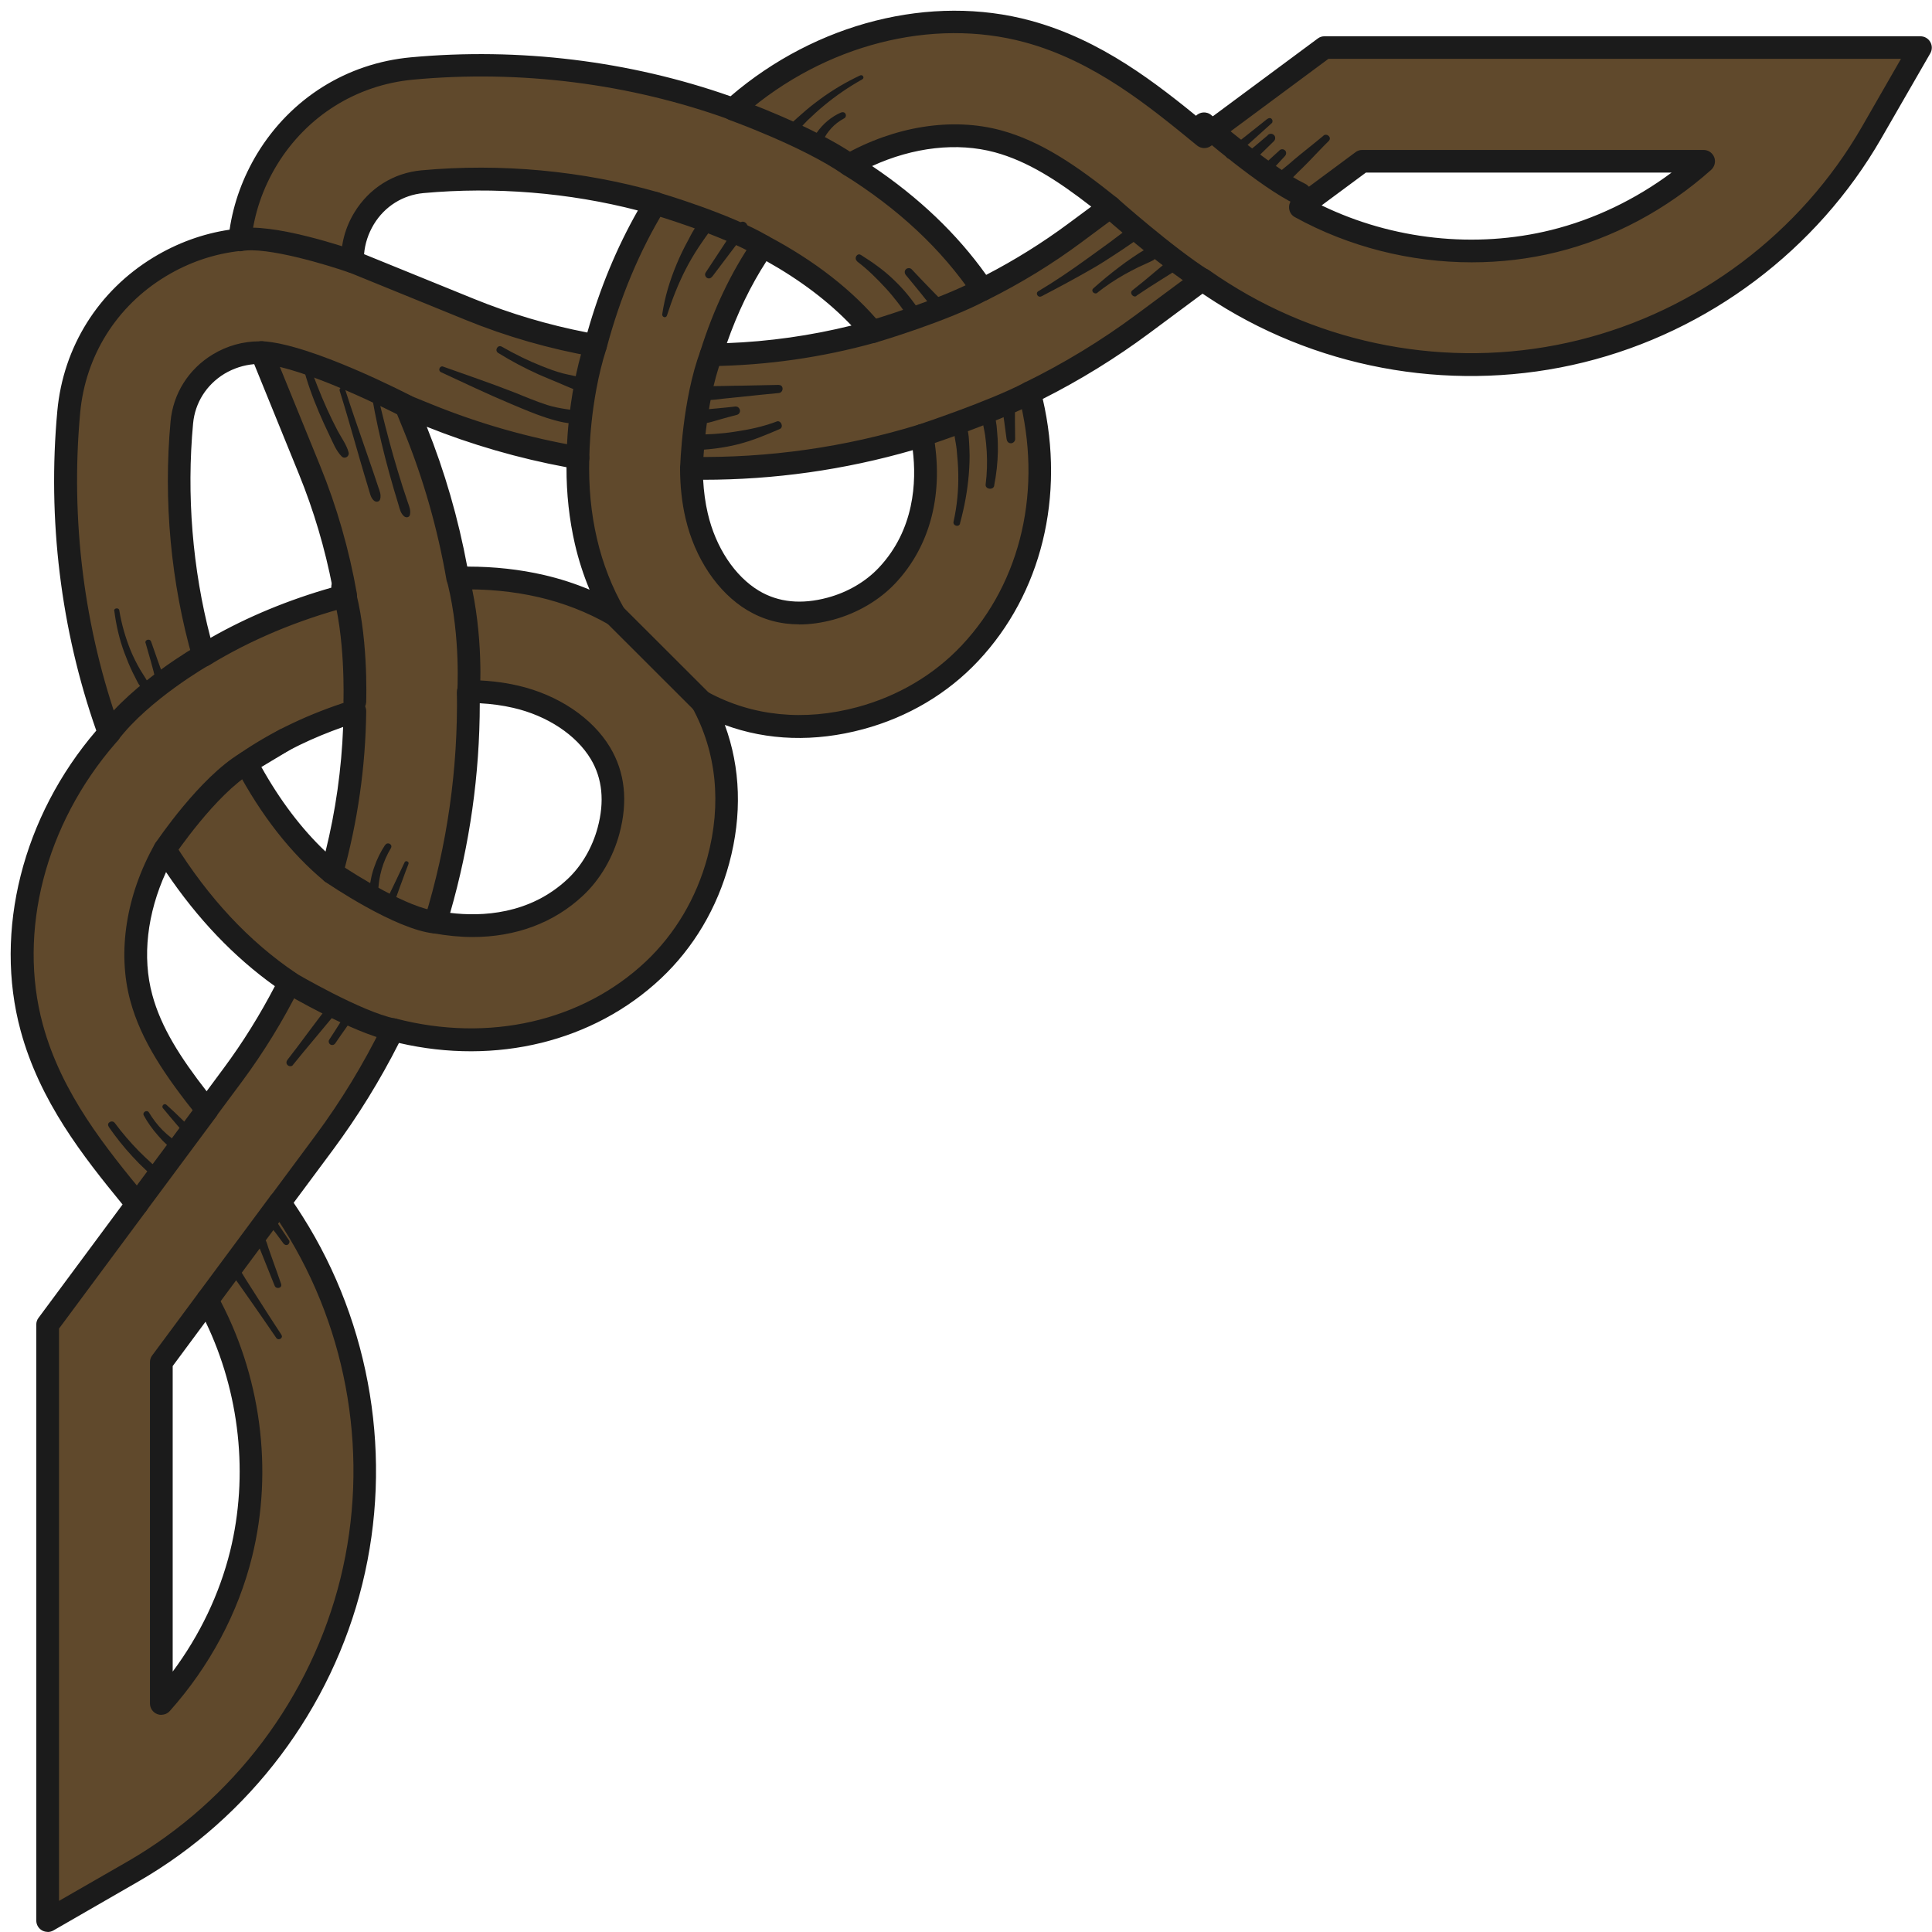 <svg width="145" height="145" viewBox="0 0 145 145" fill="none" xmlns="http://www.w3.org/2000/svg">
<g clip-path="url(#clip0_180_1633)">
<path d="M3.577 144.146V99.421L10.279 90.383C7.089 86.492 3.81 82.457 2.368 77.132C0.403 69.898 2.545 61.536 7.951 55.301C8.031 55.213 8.112 55.116 8.192 55.027C5.445 47.423 4.39 39.118 5.147 30.925C5.566 26.39 8.047 22.427 11.962 20.042C13.839 18.898 15.893 18.213 17.996 17.996C18.213 15.893 18.898 13.839 20.042 11.954C22.419 8.047 26.382 5.558 30.925 5.139C39.118 4.382 47.415 5.437 55.027 8.184C55.116 8.104 55.213 8.023 55.301 7.943C61.536 2.537 69.906 0.395 77.132 2.36C82.457 3.802 86.492 7.081 90.383 10.271L99.421 3.568H144.146L140.465 9.957C135.768 18.125 127.817 24.102 118.674 26.358C109.523 28.613 99.712 27.018 91.753 21.975C91.245 21.653 90.746 21.323 90.254 20.977L85.759 24.311C83.077 26.301 80.241 28.025 77.285 29.467C79.138 36.556 77.615 43.895 72.814 49.002C70.623 51.338 67.771 53.022 64.573 53.883C60.336 55.027 56.252 54.6 52.707 52.667C54.641 56.212 55.06 60.304 53.924 64.541C53.062 67.739 51.37 70.591 49.042 72.782C43.935 77.575 36.596 79.097 29.507 77.253C28.057 80.209 26.341 83.045 24.352 85.727L21.017 90.222C21.355 90.713 21.694 91.213 22.016 91.72C27.058 99.679 28.654 109.491 26.398 118.642C24.142 127.793 18.157 135.736 9.997 140.432L3.609 144.114L3.577 144.146ZM12.107 102.241V127.858C14.967 124.66 17.078 120.769 18.093 116.636C19.655 110.313 18.697 103.312 15.547 97.601L12.107 102.241ZM12.373 63.76C10.359 67.32 9.658 71.428 10.601 74.9C11.406 77.881 13.324 80.572 15.523 83.319L17.48 80.684C19.108 78.485 20.525 76.165 21.726 73.757C18.133 71.34 14.975 67.948 12.373 63.768V63.76ZM32.681 69.213C36.395 69.914 40.318 69.286 43.186 66.595C44.346 65.508 45.232 64.001 45.675 62.35C46.263 60.151 46.062 58.193 45.071 56.534C43.862 54.52 41.494 52.941 38.715 52.297C37.603 52.039 36.419 51.91 35.146 51.91C35.235 57.766 34.405 63.615 32.681 69.213ZM18.471 57.259C19.986 60.127 22.08 63.139 24.892 65.475C25.987 61.536 26.575 57.46 26.623 53.376C24.062 54.181 21.154 55.406 18.471 57.259ZM19.454 26.462C18.391 26.462 17.335 26.752 16.385 27.332C14.806 28.291 13.799 29.886 13.638 31.706C13.09 37.611 13.654 43.572 15.257 49.179C18.399 47.262 21.983 45.747 25.923 44.7C25.359 41.494 24.456 38.328 23.208 35.267L19.623 26.47C19.567 26.47 19.502 26.47 19.446 26.47L19.454 26.462ZM35.122 43.379C37.047 43.379 38.876 43.58 40.632 43.991C42.606 44.45 44.459 45.175 46.126 46.134C45.167 44.467 44.434 42.606 43.975 40.64C43.516 38.658 43.315 36.572 43.379 34.357C39.529 33.696 35.726 32.617 32.045 31.119L30.482 30.482L31.119 32.045C32.617 35.726 33.696 39.529 34.357 43.387C34.615 43.387 34.872 43.379 35.13 43.379H35.122ZM51.894 35.146C51.894 36.419 52.023 37.603 52.28 38.707C52.925 41.478 54.504 43.854 56.518 45.063C58.177 46.062 60.135 46.263 62.334 45.667C63.977 45.224 65.484 44.338 66.579 43.178C69.27 40.31 69.89 36.379 69.197 32.673C63.599 34.397 57.766 35.235 51.894 35.138V35.146ZM57.251 18.471C55.39 21.154 54.165 24.062 53.368 26.623C57.46 26.575 61.528 25.987 65.467 24.892C63.123 22.08 60.118 19.986 57.251 18.471ZM26.462 19.639L35.259 23.224C38.32 24.473 41.486 25.375 44.692 25.931C45.739 21.991 47.254 18.407 49.171 15.265C43.564 13.654 37.603 13.098 31.698 13.638C29.878 13.807 28.283 14.806 27.324 16.385C26.712 17.384 26.422 18.512 26.454 19.631L26.462 19.639ZM63.752 12.373C67.932 14.967 71.324 18.133 73.74 21.726C76.157 20.525 78.477 19.108 80.668 17.48L83.302 15.523C80.555 13.324 77.865 11.406 74.884 10.601C71.412 9.658 67.304 10.359 63.743 12.373H63.752ZM97.593 15.547C103.304 18.697 110.305 19.655 116.628 18.093C120.761 17.07 124.652 14.967 127.858 12.107H102.241L97.601 15.547H97.593Z" fill="#60492C"/>
<path d="M3.577 144.992C3.432 144.992 3.278 144.952 3.15 144.879C2.884 144.726 2.723 144.444 2.723 144.138V99.414C2.723 99.228 2.779 99.051 2.892 98.906L9.199 90.399C6.235 86.782 2.988 82.666 1.547 77.349C-0.483 69.882 1.7 61.27 7.226 54.834C4.559 47.246 3.552 38.965 4.302 30.845C4.745 26.035 7.379 21.831 11.519 19.317C13.3 18.238 15.217 17.537 17.231 17.239C17.529 15.225 18.23 13.308 19.309 11.519C21.83 7.379 26.027 4.745 30.837 4.302C38.956 3.552 47.238 4.559 54.826 7.226C61.262 1.7 69.882 -0.475 77.341 1.547C82.666 2.989 86.774 6.235 90.391 9.199L98.898 2.892C99.043 2.779 99.22 2.723 99.405 2.723H144.13C144.436 2.723 144.718 2.884 144.871 3.15C145.024 3.415 145.024 3.738 144.871 4.004L141.19 10.392C136.372 18.761 128.236 24.884 118.86 27.195C109.491 29.507 99.43 27.872 91.277 22.709C90.931 22.491 90.593 22.265 90.254 22.04L86.251 25.012C83.745 26.873 81.055 28.533 78.26 29.942C79.951 37.249 78.163 44.555 73.418 49.606C71.122 52.055 68.134 53.827 64.775 54.729C61.15 55.704 57.605 55.591 54.399 54.407C55.583 57.621 55.704 61.166 54.729 64.791C53.827 68.142 52.055 71.13 49.606 73.434C44.555 78.179 37.249 79.968 29.942 78.276C28.525 81.079 26.865 83.762 25.012 86.267L22.04 90.27C22.265 90.609 22.491 90.947 22.709 91.294C27.872 99.446 29.507 109.507 27.195 118.876C24.884 128.253 18.753 136.389 10.392 141.206L4.003 144.887C3.875 144.96 3.722 145 3.577 145V144.992ZM4.43 99.695V142.664L9.546 139.724C17.513 135.14 23.345 127.391 25.552 118.465C27.751 109.539 26.197 99.969 21.283 92.204C20.968 91.704 20.638 91.221 20.308 90.738C20.099 90.44 20.107 90.037 20.324 89.739L23.659 85.244C25.592 82.642 27.3 79.831 28.734 76.898C28.911 76.536 29.322 76.343 29.717 76.447C36.677 78.26 43.677 76.665 48.454 72.178C50.669 70.091 52.272 67.385 53.094 64.34C54.173 60.328 53.779 56.445 51.95 53.094C51.773 52.764 51.829 52.353 52.095 52.079C52.361 51.813 52.772 51.757 53.11 51.934C56.453 53.755 60.344 54.149 64.348 53.07C67.393 52.248 70.107 50.645 72.186 48.43C76.673 43.653 78.268 36.653 76.455 29.693C76.35 29.298 76.544 28.887 76.906 28.71C79.838 27.276 82.642 25.568 85.252 23.635L89.747 20.3C90.045 20.082 90.448 20.074 90.746 20.284C91.221 20.622 91.712 20.944 92.212 21.259C99.977 26.172 109.547 27.735 118.473 25.528C127.398 23.329 135.148 17.488 139.732 9.53L142.672 4.414H99.704L90.891 10.947C90.576 11.181 90.141 11.165 89.844 10.923C86.227 7.959 82.134 4.592 76.914 3.174C69.954 1.289 61.891 3.351 55.865 8.579L55.599 8.813C55.366 9.022 55.035 9.079 54.745 8.974C47.262 6.267 39.053 5.228 31.014 5.977C26.752 6.372 23.023 8.708 20.783 12.381C19.712 14.146 19.067 16.055 18.858 18.061C18.818 18.463 18.495 18.777 18.101 18.826C16.095 19.035 14.186 19.68 12.421 20.751C8.74 22.982 6.412 26.712 6.017 30.982C5.276 39.029 6.315 47.23 9.014 54.713C9.119 55.011 9.054 55.342 8.845 55.575L8.652 55.801C3.391 61.867 1.321 69.93 3.214 76.89C4.632 82.11 7.991 86.21 10.963 89.819C11.213 90.126 11.221 90.552 10.988 90.867L4.455 99.679L4.43 99.695ZM12.107 128.704C12.003 128.704 11.906 128.688 11.801 128.647C11.471 128.518 11.254 128.204 11.254 127.85V102.233C11.254 102.048 11.31 101.871 11.423 101.726L14.862 97.085C15.031 96.852 15.322 96.723 15.604 96.739C15.893 96.755 16.151 96.924 16.296 97.174C19.575 103.127 20.534 110.289 18.922 116.822C17.883 121.043 15.74 125.054 12.744 128.414C12.583 128.599 12.349 128.696 12.107 128.696V128.704ZM12.961 102.515V125.457C14.999 122.718 16.474 119.633 17.271 116.419C18.673 110.724 17.996 104.521 15.426 99.196L12.969 102.515H12.961ZM15.531 84.156C15.273 84.156 15.031 84.035 14.862 83.834C12.405 80.765 10.593 78.107 9.779 75.11C8.788 71.453 9.465 67.159 11.632 63.325C11.777 63.059 12.059 62.898 12.357 62.89C12.663 62.882 12.937 63.035 13.098 63.292C15.652 67.401 18.713 70.679 22.201 73.024C22.555 73.265 22.676 73.724 22.491 74.111C21.259 76.584 19.8 78.96 18.165 81.168L16.208 83.802C16.047 84.011 15.805 84.14 15.539 84.148H15.523L15.531 84.156ZM12.462 65.451C11.044 68.545 10.657 71.831 11.431 74.667C12.091 77.108 13.533 79.363 15.507 81.901L16.796 80.161C18.23 78.228 19.51 76.165 20.63 74.014C17.561 71.823 14.814 68.947 12.462 65.451ZM35.485 70.325C34.526 70.325 33.535 70.228 32.528 70.043C32.286 69.995 32.077 69.85 31.956 69.648C31.827 69.439 31.803 69.189 31.868 68.956C33.567 63.429 34.381 57.694 34.292 51.918C34.292 51.692 34.381 51.467 34.534 51.306C34.695 51.145 34.913 51.048 35.138 51.048C36.459 51.048 37.724 51.185 38.892 51.459C41.889 52.152 44.467 53.883 45.788 56.091C46.907 57.96 47.141 60.135 46.489 62.567C46.005 64.364 45.038 66.015 43.766 67.207C41.583 69.262 38.707 70.325 35.477 70.325H35.485ZM33.785 68.513C36.145 68.802 39.754 68.649 42.606 65.967C43.653 64.984 44.45 63.615 44.853 62.124C45.385 60.159 45.208 58.419 44.338 56.969C43.25 55.156 41.075 53.714 38.522 53.126C37.732 52.941 36.886 52.828 36.008 52.78C36.008 58.113 35.259 63.397 33.785 68.513ZM24.9 66.329C24.706 66.329 24.513 66.265 24.352 66.136C21.806 64.025 19.583 61.174 17.722 57.662C17.521 57.283 17.634 56.808 17.988 56.558C20.389 54.898 23.208 53.553 26.374 52.562C26.631 52.482 26.922 52.53 27.139 52.691C27.357 52.852 27.485 53.11 27.485 53.384C27.437 57.549 26.841 61.697 25.721 65.709C25.641 65.991 25.431 66.209 25.157 66.297C25.077 66.321 24.988 66.337 24.9 66.337V66.329ZM19.599 57.533C21.009 60.062 22.628 62.205 24.432 63.913C25.19 60.852 25.633 57.718 25.753 54.56C23.482 55.358 21.42 56.357 19.607 57.533H19.599ZM15.265 50.033C15.16 50.033 15.056 50.017 14.959 49.977C14.709 49.88 14.524 49.67 14.451 49.421C12.824 43.733 12.252 37.587 12.8 31.634C12.993 29.54 14.145 27.711 15.958 26.607C17.029 25.955 18.238 25.617 19.47 25.617H19.68C20.018 25.633 20.316 25.842 20.437 26.148L24.021 34.945C25.278 38.022 26.205 41.261 26.785 44.555C26.857 44.99 26.591 45.409 26.164 45.53C22.322 46.553 18.81 48.027 15.724 49.912C15.587 49.993 15.434 50.041 15.281 50.041L15.265 50.033ZM19.067 27.332C18.286 27.397 17.521 27.647 16.836 28.057C15.491 28.879 14.637 30.232 14.492 31.779C13.992 37.152 14.444 42.694 15.797 47.874C18.568 46.295 21.637 45.022 24.956 44.08C24.392 41.164 23.546 38.312 22.435 35.581L19.075 27.324L19.067 27.332ZM46.126 46.988C45.981 46.988 45.836 46.948 45.699 46.875C44.08 45.949 42.316 45.256 40.439 44.821C38.53 44.378 36.483 44.185 34.373 44.241C33.962 44.257 33.584 43.951 33.511 43.532C32.85 39.706 31.779 35.944 30.321 32.367L29.685 30.804C29.556 30.49 29.628 30.12 29.87 29.878C30.111 29.636 30.474 29.564 30.796 29.693L32.359 30.329C35.936 31.787 39.69 32.858 43.516 33.511C43.935 33.584 44.233 33.954 44.225 34.373C44.169 36.524 44.354 38.505 44.805 40.439C45.24 42.316 45.933 44.08 46.859 45.699C47.052 46.037 46.996 46.456 46.722 46.73C46.561 46.891 46.343 46.98 46.118 46.98L46.126 46.988ZM35.122 42.525C37.096 42.525 39.013 42.735 40.825 43.154C42.01 43.427 43.154 43.798 44.249 44.257C43.79 43.162 43.419 42.01 43.145 40.825C42.727 38.997 42.509 37.063 42.517 35.066C38.924 34.397 35.404 33.382 32.029 32.029C33.382 35.404 34.397 38.924 35.066 42.517H35.122V42.525ZM59.981 46.859C58.564 46.859 57.267 46.505 56.083 45.796C53.875 44.475 52.144 41.897 51.451 38.9C51.177 37.732 51.04 36.467 51.04 35.146C51.04 34.921 51.129 34.695 51.298 34.534C51.459 34.373 51.692 34.284 51.91 34.292C57.678 34.381 63.421 33.567 68.947 31.868C69.181 31.795 69.431 31.827 69.64 31.956C69.85 32.085 69.995 32.287 70.035 32.528C70.865 36.951 69.858 40.946 67.199 43.774C65.999 45.047 64.356 46.013 62.559 46.505C61.665 46.746 60.803 46.867 59.981 46.867V46.859ZM52.772 36.008C52.82 36.886 52.933 37.732 53.118 38.522C53.706 41.075 55.148 43.25 56.961 44.338C58.419 45.208 60.151 45.385 62.116 44.853C63.615 44.45 64.976 43.653 65.959 42.606C68.641 39.754 68.794 36.145 68.504 33.785C63.381 35.267 58.105 36.008 52.78 36.008H52.764H52.772ZM53.368 27.485C53.102 27.485 52.844 27.357 52.683 27.139C52.522 26.922 52.474 26.64 52.554 26.374C53.545 23.208 54.89 20.389 56.55 17.988C56.8 17.634 57.267 17.521 57.654 17.722C61.166 19.583 64.017 21.806 66.128 24.352C66.313 24.577 66.37 24.875 66.289 25.149C66.2 25.423 65.983 25.641 65.701 25.713C61.689 26.833 57.541 27.421 53.376 27.477H53.368V27.485ZM57.525 19.599C56.349 21.412 55.35 23.474 54.552 25.753C57.71 25.633 60.843 25.19 63.905 24.432C62.197 22.636 60.054 21.017 57.525 19.599ZM44.692 26.785C44.644 26.785 44.595 26.785 44.547 26.768C41.252 26.189 38.014 25.262 34.937 24.006L26.14 20.421C25.826 20.292 25.616 19.994 25.608 19.655C25.568 18.358 25.907 17.07 26.599 15.942C27.703 14.129 29.532 12.977 31.626 12.784C37.579 12.236 43.725 12.808 49.413 14.435C49.67 14.508 49.872 14.701 49.968 14.943C50.065 15.193 50.041 15.467 49.904 15.7C48.019 18.785 46.545 22.298 45.522 26.14C45.417 26.519 45.079 26.777 44.7 26.777L44.692 26.785ZM27.324 19.076L35.581 22.435C38.312 23.546 41.164 24.392 44.08 24.956C45.022 21.637 46.295 18.568 47.874 15.797C42.694 14.452 37.152 14.001 31.779 14.492C30.232 14.637 28.871 15.491 28.057 16.836C27.639 17.529 27.389 18.294 27.324 19.076ZM73.74 22.58C73.466 22.58 73.193 22.443 73.031 22.201C70.679 18.713 67.409 15.652 63.3 13.098C63.043 12.937 62.89 12.655 62.898 12.357C62.898 12.059 63.067 11.777 63.333 11.632C67.167 9.465 71.461 8.789 75.118 9.779C78.115 10.593 80.773 12.397 83.842 14.862C84.052 15.032 84.164 15.281 84.164 15.547C84.164 15.813 84.035 16.063 83.818 16.216L81.184 18.173C78.977 19.817 76.6 21.267 74.127 22.499C74.006 22.555 73.877 22.588 73.749 22.588L73.74 22.58ZM65.451 12.462C68.955 14.814 71.831 17.561 74.014 20.63C76.157 19.518 78.227 18.23 80.161 16.796L81.901 15.507C79.363 13.533 77.1 12.091 74.667 11.431C71.839 10.665 68.545 11.044 65.451 12.462ZM110.45 19.688C105.85 19.688 101.234 18.528 97.182 16.296C96.924 16.159 96.763 15.893 96.747 15.604C96.731 15.313 96.86 15.032 97.094 14.862L101.733 11.423C101.878 11.31 102.056 11.254 102.241 11.254H127.858C128.212 11.254 128.526 11.471 128.655 11.801C128.784 12.132 128.687 12.502 128.43 12.744C125.07 15.741 121.059 17.883 116.838 18.922C114.759 19.438 112.608 19.688 110.458 19.688H110.45ZM99.196 15.418C104.521 17.996 110.723 18.673 116.419 17.263C119.633 16.465 122.718 14.991 125.457 12.953H102.515L99.196 15.41V15.418Z" fill="#1B1B1B"/>
<path d="M63.744 13.227C63.575 13.227 63.406 13.179 63.261 13.074C60.215 10.972 54.786 9.022 54.73 8.998C54.287 8.837 54.053 8.354 54.214 7.911C54.375 7.468 54.858 7.234 55.302 7.395C55.535 7.476 60.997 9.441 64.227 11.672C64.614 11.938 64.71 12.47 64.445 12.857C64.275 13.098 64.01 13.227 63.744 13.227Z" fill="#1B1B1B"/>
<path d="M57.251 19.325C57.106 19.325 56.953 19.285 56.816 19.204C54.149 17.617 48.986 16.095 48.937 16.079C48.486 15.95 48.228 15.475 48.357 15.024C48.494 14.572 48.962 14.315 49.413 14.444C49.63 14.508 54.834 16.047 57.686 17.738C58.089 17.98 58.225 18.504 57.984 18.906C57.823 19.172 57.541 19.325 57.251 19.325Z" fill="#1B1B1B"/>
<path d="M65.476 25.754C65.105 25.754 64.767 25.512 64.654 25.142C64.517 24.69 64.775 24.215 65.226 24.078C65.282 24.062 70.534 22.499 73.33 20.977C73.741 20.751 74.264 20.904 74.49 21.315C74.715 21.726 74.562 22.25 74.151 22.475C71.195 24.086 65.943 25.649 65.717 25.713C65.637 25.738 65.556 25.746 65.476 25.746V25.754Z" fill="#1B1B1B"/>
<path d="M69.205 33.535C68.851 33.535 68.512 33.31 68.4 32.947C68.254 32.496 68.496 32.021 68.939 31.868C68.996 31.852 74.296 30.088 76.874 28.726C77.293 28.509 77.808 28.67 78.026 29.081C78.243 29.5 78.082 30.015 77.671 30.233C74.965 31.658 69.697 33.406 69.471 33.479C69.382 33.511 69.294 33.519 69.205 33.519V33.535Z" fill="#1B1B1B"/>
<path d="M97.585 15.401C97.464 15.401 97.335 15.377 97.214 15.32C94.54 14.04 89.997 10.092 89.803 9.931C89.449 9.625 89.409 9.085 89.723 8.731C90.029 8.377 90.569 8.336 90.923 8.65C90.971 8.691 95.483 12.614 97.948 13.79C98.374 13.991 98.552 14.499 98.35 14.926C98.205 15.232 97.899 15.409 97.577 15.409L97.585 15.401Z" fill="#1B1B1B"/>
<path d="M90.246 21.847C90.093 21.847 89.932 21.806 89.787 21.71C86.968 19.913 82.908 16.312 82.739 16.159C82.384 15.845 82.352 15.306 82.666 14.959C82.98 14.605 83.52 14.581 83.867 14.887C83.907 14.927 87.991 18.552 90.698 20.276C91.092 20.526 91.213 21.057 90.955 21.452C90.794 21.71 90.52 21.847 90.238 21.847H90.246Z" fill="#1B1B1B"/>
<path d="M51.902 36C51.902 36 51.886 36 51.878 36C51.41 35.984 51.04 35.598 51.048 35.122C51.048 34.913 51.209 29.967 52.571 26.326C52.74 25.883 53.231 25.665 53.666 25.826C54.109 25.995 54.327 26.487 54.166 26.922C52.901 30.289 52.748 35.114 52.748 35.163C52.732 35.622 52.353 35.992 51.894 35.992L51.902 36Z" fill="#1B1B1B"/>
<path d="M43.379 35.211C42.912 35.211 42.525 34.832 42.525 34.365C42.525 34.188 42.525 29.918 43.879 25.673C44.024 25.222 44.499 24.98 44.95 25.117C45.401 25.262 45.643 25.738 45.506 26.189C44.233 30.176 44.233 34.309 44.233 34.349C44.233 34.816 43.855 35.203 43.387 35.203L43.379 35.211Z" fill="#1B1B1B"/>
<path d="M26.575 53.505C26.575 53.505 26.591 53.505 26.599 53.505C27.067 53.521 27.461 53.159 27.485 52.683C27.485 52.474 27.663 47.528 26.535 43.806C26.398 43.355 25.923 43.097 25.471 43.234C25.02 43.371 24.763 43.846 24.9 44.298C25.939 47.737 25.778 52.563 25.778 52.611C25.762 53.07 26.116 53.465 26.575 53.497V53.505Z" fill="#1B1B1B"/>
<path d="M35.098 52.949C35.565 52.981 35.968 52.627 36.008 52.16C36.024 51.983 36.314 47.729 35.251 43.403C35.138 42.944 34.679 42.67 34.22 42.783C33.761 42.896 33.487 43.355 33.6 43.814C34.598 47.882 34.316 51.999 34.316 52.039C34.284 52.506 34.639 52.917 35.106 52.949H35.098Z" fill="#1B1B1B"/>
<path d="M52.692 53.545C52.474 53.545 52.257 53.465 52.087 53.295L45.522 46.738C45.192 46.408 45.192 45.868 45.522 45.53C45.852 45.2 46.392 45.2 46.73 45.53L53.296 52.087C53.626 52.417 53.626 52.957 53.296 53.295C53.127 53.465 52.909 53.545 52.692 53.545Z" fill="#1B1B1B"/>
<path d="M26.462 20.493C26.366 20.493 26.277 20.477 26.18 20.445C24.569 19.881 19.97 18.488 18.157 18.842C17.69 18.931 17.247 18.625 17.158 18.165C17.07 17.706 17.368 17.255 17.835 17.166C20.437 16.667 26.108 18.616 26.744 18.834C27.187 18.987 27.421 19.478 27.268 19.922C27.147 20.276 26.817 20.493 26.462 20.493Z" fill="#1B1B1B"/>
<path d="M30.482 31.336C30.353 31.336 30.216 31.304 30.087 31.239C30.015 31.199 22.869 27.502 19.591 27.316C19.124 27.292 18.761 26.89 18.785 26.414C18.809 25.947 19.228 25.576 19.688 25.609C23.337 25.81 30.571 29.564 30.877 29.717C31.296 29.934 31.457 30.45 31.239 30.869C31.086 31.159 30.788 31.328 30.482 31.328V31.336Z" fill="#1B1B1B"/>
<path d="M8.201 55.873C8.023 55.873 7.838 55.817 7.685 55.696C7.306 55.414 7.242 54.874 7.524 54.504C10.053 51.185 14.653 48.551 14.847 48.438C15.249 48.205 15.773 48.349 16.006 48.76C16.24 49.171 16.095 49.687 15.684 49.92C15.636 49.944 11.189 52.498 8.869 55.535C8.7 55.752 8.45 55.873 8.193 55.873H8.201Z" fill="#1B1B1B"/>
<path d="M12.373 64.606C12.212 64.606 12.043 64.557 11.898 64.461C11.504 64.195 11.399 63.671 11.665 63.276C11.802 63.075 14.975 58.362 18.037 56.526L20.969 54.77C21.372 54.528 21.895 54.657 22.137 55.06C22.378 55.462 22.25 55.986 21.847 56.228L18.915 57.984C16.184 59.619 13.115 64.179 13.082 64.219C12.921 64.461 12.647 64.597 12.373 64.597V64.606Z" fill="#1B1B1B"/>
<path d="M10.287 91.229C10.11 91.229 9.932 91.173 9.779 91.06C9.401 90.778 9.32 90.246 9.602 89.868L14.846 82.803C15.128 82.424 15.66 82.344 16.038 82.626C16.417 82.908 16.498 83.439 16.216 83.818L10.972 90.883C10.802 91.108 10.545 91.229 10.287 91.229Z" fill="#1B1B1B"/>
<path d="M16.232 98.1L14.862 97.085L20.308 89.739C20.59 89.36 21.122 89.28 21.5 89.561C21.879 89.844 21.959 90.375 21.677 90.754L16.232 98.1Z" fill="#1B1B1B"/>
<path d="M29.491 78.131C29.435 78.131 29.378 78.131 29.322 78.115C26.519 77.551 21.5 74.602 21.291 74.481C20.888 74.24 20.751 73.716 20.993 73.314C21.234 72.911 21.758 72.774 22.161 73.015C22.209 73.048 27.139 75.94 29.66 76.447C30.12 76.536 30.418 76.987 30.329 77.454C30.248 77.857 29.894 78.139 29.491 78.139V78.131Z" fill="#1B1B1B"/>
<path d="M32.681 70.059C32.681 70.059 32.625 70.059 32.601 70.059C29.677 69.777 24.626 66.329 24.416 66.184C24.03 65.919 23.933 65.387 24.199 65C24.465 64.614 24.996 64.517 25.383 64.783C26.736 65.709 30.708 68.174 32.77 68.368C33.237 68.416 33.584 68.827 33.535 69.302C33.495 69.745 33.124 70.075 32.689 70.075L32.681 70.059Z" fill="#1B1B1B"/>
<path d="M78.163 22.241C79.46 21.565 80.749 20.872 82.022 20.139C82.634 19.785 83.23 19.398 83.818 19.011C84.132 18.802 84.447 18.6 84.753 18.383C85.051 18.173 85.405 17.98 85.59 17.658C85.8 17.295 85.454 16.868 85.059 16.965C84.72 17.046 84.447 17.32 84.173 17.521C83.891 17.738 83.609 17.948 83.319 18.165C82.731 18.6 82.126 19.027 81.538 19.454C80.37 20.3 79.17 21.114 77.93 21.855C77.68 22 77.897 22.37 78.155 22.241H78.163Z" fill="#1B1B1B"/>
<path d="M82.368 21.959C83.004 21.452 83.673 21.009 84.382 20.606C84.728 20.413 85.083 20.227 85.437 20.05C85.808 19.873 86.194 19.72 86.557 19.527C86.79 19.398 86.863 19.067 86.734 18.85C86.589 18.6 86.299 18.56 86.057 18.673C85.687 18.85 85.349 19.092 85.01 19.317C84.656 19.551 84.317 19.801 83.979 20.058C83.319 20.558 82.674 21.09 82.054 21.645C81.836 21.847 82.15 22.145 82.376 21.968L82.368 21.959Z" fill="#1B1B1B"/>
<path d="M85.284 22.201C85.888 21.79 86.5 21.395 87.121 21.009C87.427 20.816 87.733 20.63 88.031 20.437C88.184 20.34 88.337 20.244 88.482 20.139C88.683 19.994 88.812 19.841 88.877 19.599C88.933 19.374 88.772 19.172 88.546 19.164C88.12 19.14 87.822 19.454 87.515 19.704C87.233 19.938 86.951 20.179 86.669 20.413C86.114 20.888 85.55 21.347 84.978 21.798C84.744 21.984 85.05 22.378 85.3 22.209L85.284 22.201Z" fill="#1B1B1B"/>
<path d="M95.12 8.918C94.604 9.328 94.097 9.731 93.581 10.142C93.34 10.335 93.09 10.537 92.832 10.706C92.703 10.794 92.558 10.843 92.429 10.931C92.252 11.052 92.139 11.213 92.018 11.383C91.93 11.511 91.97 11.713 92.075 11.826C92.196 11.946 92.365 11.954 92.518 11.882C92.687 11.801 92.84 11.721 92.977 11.592C93.09 11.479 93.162 11.342 93.275 11.229C93.501 10.988 93.75 10.77 93.992 10.553C94.475 10.118 94.959 9.683 95.442 9.248C95.531 9.167 95.523 9.014 95.442 8.926C95.345 8.829 95.216 8.853 95.12 8.926V8.918Z" fill="#1B1B1B"/>
<path d="M95.152 10.15C94.806 10.44 94.46 10.738 94.113 11.028C93.944 11.173 93.767 11.31 93.59 11.455C93.501 11.52 93.42 11.592 93.332 11.656C93.243 11.729 93.179 11.802 93.146 11.906C93.122 11.971 93.122 12.035 93.13 12.1C93.13 12.14 93.138 12.172 93.154 12.204C93.179 12.269 93.187 12.269 93.154 12.204C93.179 12.309 93.267 12.389 93.372 12.422C93.356 12.422 93.348 12.414 93.332 12.406C93.364 12.422 93.396 12.43 93.428 12.446C93.501 12.47 93.549 12.462 93.622 12.446C93.751 12.43 93.839 12.357 93.928 12.269C94 12.188 94.081 12.116 94.153 12.035C94.314 11.874 94.476 11.705 94.637 11.544C94.959 11.229 95.289 10.915 95.611 10.593C95.732 10.472 95.74 10.247 95.611 10.134C95.475 10.005 95.289 10.013 95.152 10.134V10.15Z" fill="#1B1B1B"/>
<path d="M96.022 11.294C95.813 11.479 95.612 11.672 95.402 11.858C95.305 11.946 95.201 12.035 95.104 12.132C94.999 12.228 94.886 12.317 94.79 12.422C94.685 12.534 94.637 12.728 94.733 12.865C94.782 12.929 94.798 12.953 94.862 12.993C94.927 13.042 95.023 13.05 95.096 13.034C95.177 13.026 95.241 12.993 95.305 12.929C95.41 12.832 95.499 12.728 95.595 12.623C95.692 12.518 95.781 12.414 95.877 12.317C96.063 12.107 96.256 11.906 96.441 11.705C96.546 11.592 96.562 11.399 96.441 11.286C96.32 11.173 96.143 11.173 96.022 11.286V11.294Z" fill="#1B1B1B"/>
<path d="M99.333 10.182C98.761 10.658 98.181 11.117 97.601 11.584C97.319 11.809 97.045 12.051 96.763 12.293C96.481 12.534 96.175 12.76 95.901 13.018C95.7 13.203 95.716 13.541 95.901 13.727C96.103 13.928 96.409 13.904 96.61 13.727C96.884 13.485 97.126 13.211 97.384 12.961C97.65 12.695 97.923 12.446 98.181 12.172C98.697 11.64 99.196 11.101 99.72 10.585C99.986 10.327 99.591 9.957 99.317 10.182H99.333Z" fill="#1B1B1B"/>
<path d="M64.34 19.631C65.121 20.219 65.822 20.92 66.483 21.637C66.805 21.984 67.103 22.354 67.393 22.725C67.538 22.91 67.675 23.103 67.812 23.297C67.989 23.554 68.15 23.78 68.44 23.901C68.69 24.006 68.94 23.748 68.948 23.514C68.948 23.216 68.778 22.974 68.609 22.749C68.448 22.531 68.279 22.314 68.102 22.096C67.788 21.71 67.433 21.339 67.071 20.993C66.33 20.276 65.492 19.688 64.622 19.14C64.316 18.947 64.066 19.406 64.34 19.615V19.631Z" fill="#1B1B1B"/>
<path d="M67.989 20.646C68.383 21.122 68.778 21.597 69.165 22.08C69.358 22.322 69.543 22.556 69.737 22.797C69.833 22.918 69.93 23.039 70.019 23.152C70.139 23.297 70.284 23.474 70.478 23.498C70.728 23.53 70.985 23.401 70.977 23.119C70.977 22.749 70.607 22.475 70.365 22.233C70.148 22.008 69.93 21.79 69.713 21.565C69.278 21.122 68.851 20.663 68.424 20.211C68.311 20.091 68.102 20.099 67.989 20.211C67.86 20.34 67.884 20.517 67.989 20.646Z" fill="#1B1B1B"/>
<path d="M72.049 39.279C72.379 38.079 72.605 36.854 72.71 35.614C72.758 34.985 72.79 34.357 72.758 33.729C72.726 33.157 72.742 32.399 72.476 31.892C72.307 31.562 71.695 31.602 71.638 32.005C71.549 32.56 71.743 33.173 71.799 33.729C71.856 34.333 71.912 34.937 71.92 35.549C71.944 36.758 71.831 37.966 71.566 39.15C71.493 39.464 71.968 39.601 72.057 39.287L72.049 39.279Z" fill="#1B1B1B"/>
<path d="M74.611 36.452C74.78 35.606 74.876 34.744 74.893 33.874C74.893 33.455 74.893 33.044 74.852 32.625C74.812 32.182 74.804 31.683 74.651 31.264C74.57 31.046 74.377 30.885 74.135 30.925C73.918 30.958 73.708 31.151 73.725 31.393C73.749 31.811 73.87 32.238 73.934 32.657C73.99 33.06 74.031 33.471 74.055 33.874C74.103 34.703 74.079 35.533 73.974 36.363C73.934 36.725 74.546 36.806 74.619 36.452H74.611Z" fill="#1B1B1B"/>
<path d="M76.19 32.947C76.19 32.512 76.174 32.069 76.174 31.634C76.174 31.417 76.174 31.199 76.174 30.974C76.174 30.845 76.174 30.7 76.141 30.571C76.085 30.377 75.9 30.216 75.698 30.216C75.497 30.216 75.32 30.377 75.271 30.571C75.231 30.724 75.271 30.893 75.287 31.046C75.32 31.264 75.344 31.473 75.376 31.691C75.432 32.117 75.489 32.52 75.545 32.947C75.569 33.116 75.674 33.269 75.867 33.269C76.037 33.269 76.19 33.124 76.19 32.947Z" fill="#1B1B1B"/>
<path d="M50.057 23.675C50.444 22.475 50.903 21.291 51.483 20.171C51.765 19.623 52.079 19.092 52.418 18.576C52.587 18.318 52.764 18.069 52.941 17.811C53.135 17.529 53.36 17.295 53.376 16.941C53.392 16.675 53.078 16.417 52.821 16.522C52.257 16.739 51.91 17.545 51.636 18.052C51.322 18.624 51.032 19.221 50.782 19.825C50.275 21.041 49.896 22.274 49.703 23.579C49.671 23.804 49.985 23.909 50.057 23.675Z" fill="#1B1B1B"/>
<path d="M53.457 20.759C53.9 20.171 54.351 19.583 54.794 18.987C55.237 18.399 55.704 17.827 56.059 17.174C56.244 16.836 55.785 16.441 55.511 16.747C55.004 17.319 54.609 17.956 54.19 18.592C53.779 19.212 53.368 19.841 52.958 20.461C52.869 20.59 52.933 20.775 53.062 20.856C53.207 20.944 53.36 20.88 53.457 20.751V20.759Z" fill="#1B1B1B"/>
<path d="M64.549 5.663C63.486 6.163 62.479 6.759 61.528 7.46C61.069 7.798 60.626 8.144 60.207 8.523C59.78 8.901 59.248 9.32 58.959 9.812C58.813 10.069 59.128 10.448 59.394 10.247C59.845 9.916 60.199 9.433 60.594 9.046C61.005 8.652 61.423 8.265 61.867 7.903C62.753 7.17 63.711 6.517 64.718 5.953C64.912 5.84 64.742 5.566 64.549 5.663Z" fill="#1B1B1B"/>
<path d="M63.123 8.442C62.374 8.773 61.762 9.296 61.287 9.973C61.158 10.15 60.997 10.392 61.029 10.617C61.061 10.843 61.319 10.988 61.52 10.859C61.633 10.786 61.698 10.666 61.762 10.545C61.851 10.376 61.947 10.214 62.044 10.061C62.068 10.021 62.1 9.981 62.133 9.941C62.141 9.924 62.157 9.908 62.165 9.892C62.221 9.812 62.141 9.916 62.181 9.876C62.237 9.804 62.302 9.723 62.366 9.651C62.664 9.32 62.978 9.087 63.365 8.877C63.486 8.813 63.518 8.652 63.454 8.539C63.381 8.41 63.236 8.394 63.115 8.45L63.123 8.442Z" fill="#1B1B1B"/>
<path d="M33.068 27.921C34.832 28.734 36.588 29.58 38.385 30.329C39.247 30.692 40.109 31.062 40.995 31.352C41.824 31.618 42.775 31.884 43.653 31.763C44.096 31.707 44.08 30.957 43.653 30.885C42.775 30.732 41.929 30.668 41.067 30.394C40.205 30.12 39.376 29.757 38.538 29.427C36.79 28.742 35.017 28.146 33.245 27.51C33.012 27.429 32.85 27.808 33.076 27.913L33.068 27.921Z" fill="#1B1B1B"/>
<path d="M37.386 26.487C38.361 27.091 39.376 27.631 40.415 28.098C40.922 28.323 41.43 28.525 41.945 28.742C42.219 28.855 42.485 28.984 42.759 29.089C43.025 29.193 43.339 29.354 43.629 29.314C44.096 29.258 44.233 28.75 43.863 28.46C43.629 28.283 43.291 28.259 43.009 28.194C42.759 28.138 42.501 28.09 42.252 28.025C41.72 27.888 41.196 27.687 40.681 27.485C39.642 27.075 38.635 26.575 37.66 26.019C37.354 25.842 37.096 26.301 37.386 26.487Z" fill="#1B1B1B"/>
<path d="M58.451 28.887C57.533 28.911 56.606 28.927 55.688 28.944C55.237 28.944 54.786 28.96 54.335 28.968C53.868 28.984 53.368 28.952 52.901 29.048C52.659 29.097 52.514 29.363 52.546 29.588C52.587 29.838 52.78 29.999 53.03 30.015C53.473 30.047 53.94 29.951 54.383 29.91C54.834 29.87 55.285 29.822 55.736 29.773C56.639 29.677 57.541 29.58 58.443 29.499C58.822 29.467 58.838 28.879 58.443 28.895L58.451 28.887Z" fill="#1B1B1B"/>
<path d="M55.221 30.506C54.81 30.555 54.391 30.595 53.98 30.635C53.537 30.675 53.086 30.708 52.651 30.788C52.385 30.837 52.216 31.167 52.297 31.417C52.385 31.699 52.643 31.828 52.925 31.771C53.328 31.699 53.722 31.57 54.117 31.457C54.512 31.344 54.907 31.239 55.309 31.135C55.462 31.094 55.559 30.941 55.535 30.788C55.511 30.651 55.382 30.498 55.221 30.514V30.506Z" fill="#1B1B1B"/>
<path d="M58.274 31.642C57.275 32.021 56.203 32.246 55.156 32.4C54.641 32.48 54.125 32.536 53.61 32.569C53.336 32.585 53.062 32.601 52.796 32.609C52.514 32.617 52.216 32.593 51.95 32.681C51.451 32.851 51.426 33.559 51.95 33.721C52.24 33.809 52.554 33.769 52.852 33.745C53.142 33.729 53.432 33.688 53.73 33.656C54.278 33.584 54.826 33.487 55.366 33.35C56.461 33.076 57.484 32.649 58.523 32.198C58.846 32.061 58.612 31.505 58.282 31.634L58.274 31.642Z" fill="#1B1B1B"/>
<path d="M22.717 27.381C23.015 28.605 23.45 29.789 23.941 30.949C24.183 31.521 24.441 32.077 24.707 32.633C24.972 33.173 25.214 33.833 25.649 34.26C25.867 34.478 26.237 34.26 26.165 33.962C26.02 33.39 25.617 32.85 25.343 32.335C25.061 31.803 24.803 31.264 24.553 30.716C24.038 29.588 23.603 28.428 23.168 27.26C23.063 26.986 22.644 27.091 22.717 27.381Z" fill="#1B1B1B"/>
<path d="M25.496 29.338C25.939 30.74 26.334 32.158 26.745 33.568C26.946 34.26 27.139 34.953 27.349 35.646C27.453 36.008 27.566 36.363 27.671 36.717C27.768 37.023 27.816 37.37 28.074 37.579C28.227 37.708 28.477 37.676 28.533 37.458C28.622 37.128 28.485 36.838 28.38 36.524C28.259 36.169 28.146 35.815 28.025 35.461C27.792 34.776 27.558 34.091 27.317 33.406C26.833 32.013 26.35 30.627 25.899 29.218C25.818 28.96 25.415 29.073 25.496 29.33V29.338Z" fill="#1B1B1B"/>
<path d="M27.904 29.701C28.178 31.28 28.517 32.842 28.919 34.397C29.121 35.17 29.33 35.944 29.556 36.709C29.669 37.096 29.781 37.474 29.902 37.861C29.999 38.183 30.063 38.538 30.337 38.755C30.474 38.868 30.716 38.844 30.764 38.642C30.845 38.296 30.708 37.998 30.595 37.668C30.466 37.289 30.345 36.91 30.216 36.524C29.975 35.758 29.741 34.993 29.523 34.228C29.088 32.689 28.694 31.135 28.331 29.58C28.267 29.298 27.856 29.419 27.904 29.701Z" fill="#1B1B1B"/>
<path d="M8.579 45.844C8.716 46.924 8.958 47.979 9.337 48.994C9.522 49.493 9.723 49.985 9.957 50.468C10.07 50.702 10.19 50.935 10.311 51.169C10.424 51.386 10.577 51.652 10.851 51.644C10.924 51.644 11.004 51.604 11.044 51.531C11.157 51.306 11.06 51.121 10.932 50.919C10.795 50.694 10.65 50.476 10.513 50.251C10.247 49.783 10.005 49.308 9.804 48.817C9.409 47.842 9.119 46.827 8.95 45.796C8.918 45.586 8.539 45.627 8.571 45.844H8.579Z" fill="#1B1B1B"/>
<path d="M10.931 48.269C11.06 48.728 11.197 49.187 11.326 49.654C11.391 49.88 11.447 50.105 11.511 50.339C11.576 50.581 11.616 50.871 11.785 51.056C11.858 51.137 11.995 51.153 12.084 51.112C12.188 51.064 12.236 50.975 12.253 50.863C12.277 50.629 12.124 50.355 12.043 50.138C11.963 49.92 11.89 49.711 11.81 49.493C11.649 49.05 11.495 48.599 11.342 48.156C11.254 47.898 10.843 48.003 10.924 48.269H10.931Z" fill="#1B1B1B"/>
<path d="M28.904 63.413C28.557 63.937 28.283 64.501 28.082 65.089C27.977 65.379 27.897 65.677 27.84 65.983C27.776 66.305 27.711 66.627 27.776 66.95C27.824 67.24 28.251 67.199 28.331 66.95C28.42 66.676 28.412 66.378 28.46 66.088C28.509 65.798 28.565 65.516 28.646 65.234C28.807 64.678 29.04 64.146 29.338 63.655C29.5 63.381 29.089 63.148 28.92 63.413H28.904Z" fill="#1B1B1B"/>
<path d="M30.369 64.71C30.16 65.153 29.959 65.588 29.749 66.023C29.644 66.241 29.54 66.458 29.435 66.676L29.274 67.006C29.217 67.127 29.185 67.24 29.161 67.369C29.113 67.643 29.443 67.779 29.596 67.554C29.677 67.441 29.733 67.344 29.781 67.216C29.822 67.103 29.862 66.99 29.902 66.877C29.983 66.652 30.063 66.418 30.152 66.193C30.313 65.733 30.49 65.282 30.659 64.831C30.724 64.67 30.45 64.549 30.369 64.71Z" fill="#1B1B1B"/>
<path d="M21.976 79.935C22.499 79.283 23.039 78.638 23.579 77.994C23.852 77.672 24.11 77.349 24.384 77.027C24.521 76.866 24.65 76.705 24.787 76.544C24.924 76.375 25.077 76.222 25.174 76.02C25.351 75.642 24.932 75.328 24.61 75.585C24.441 75.722 24.32 75.907 24.191 76.077C24.062 76.246 23.941 76.415 23.812 76.576C23.571 76.898 23.321 77.221 23.079 77.551C22.588 78.219 22.088 78.88 21.581 79.532C21.484 79.653 21.46 79.814 21.581 79.935C21.677 80.04 21.887 80.056 21.984 79.935H21.976Z" fill="#1B1B1B"/>
<path d="M25.166 78.3C25.448 77.889 25.722 77.486 26.012 77.084C26.157 76.882 26.302 76.681 26.439 76.48C26.503 76.383 26.576 76.294 26.64 76.198C26.712 76.093 26.809 75.988 26.857 75.867C26.922 75.722 26.914 75.553 26.777 75.448C26.648 75.352 26.463 75.352 26.35 75.473C26.173 75.65 26.06 75.908 25.923 76.117C25.786 76.335 25.649 76.552 25.52 76.769C25.254 77.196 24.98 77.615 24.707 78.034C24.626 78.155 24.682 78.324 24.803 78.397C24.932 78.469 25.085 78.421 25.166 78.3Z" fill="#1B1B1B"/>
<path d="M8.144 84.551C8.692 85.34 9.288 86.098 9.941 86.798C10.255 87.145 10.585 87.475 10.931 87.797C11.109 87.966 11.294 88.128 11.479 88.289C11.665 88.45 11.858 88.643 12.107 88.692C12.357 88.74 12.518 88.506 12.422 88.289C12.325 88.071 12.116 87.934 11.938 87.789C11.761 87.636 11.576 87.491 11.407 87.33C11.068 87.024 10.738 86.71 10.416 86.388C9.771 85.727 9.167 85.026 8.619 84.285C8.418 84.011 7.959 84.269 8.16 84.551H8.144Z" fill="#1B1B1B"/>
<path d="M10.794 83.721C11.085 84.253 11.439 84.744 11.834 85.195C12.22 85.647 12.671 86.106 13.195 86.396C13.461 86.541 13.783 86.17 13.533 85.953C13.098 85.574 12.631 85.252 12.22 84.841C11.818 84.438 11.471 83.979 11.181 83.496C11.028 83.254 10.658 83.472 10.794 83.721Z" fill="#1B1B1B"/>
<path d="M12.245 83.19C12.583 83.592 12.913 84.003 13.26 84.398C13.429 84.591 13.598 84.785 13.767 84.986C13.952 85.204 14.138 85.397 14.412 85.493C14.573 85.55 14.726 85.373 14.685 85.22C14.605 84.954 14.42 84.752 14.218 84.559C14.025 84.374 13.84 84.189 13.646 84.003C13.276 83.633 12.889 83.278 12.502 82.924C12.325 82.755 12.084 83.004 12.237 83.19H12.245Z" fill="#1B1B1B"/>
<path d="M21.121 100.179C20.501 99.237 19.897 98.294 19.293 97.344C19.003 96.884 18.713 96.425 18.415 95.966C18.117 95.491 17.843 94.959 17.472 94.532C17.206 94.226 16.779 94.613 16.941 94.943C17.182 95.418 17.561 95.853 17.867 96.288C18.189 96.747 18.52 97.207 18.842 97.674C19.478 98.584 20.106 99.494 20.735 100.413C20.896 100.646 21.283 100.429 21.121 100.187V100.179Z" fill="#1B1B1B"/>
<path d="M21.098 96.361C20.88 95.74 20.663 95.112 20.437 94.492C20.332 94.202 20.228 93.912 20.131 93.622C20.042 93.364 19.946 92.784 19.551 92.897C19.132 93.01 19.43 93.549 19.527 93.791C19.648 94.081 19.752 94.363 19.873 94.653C20.123 95.265 20.364 95.885 20.614 96.498C20.727 96.787 21.202 96.675 21.098 96.369V96.361Z" fill="#1B1B1B"/>
<path d="M21.685 93.074C21.347 92.583 21.017 92.091 20.703 91.592C20.606 91.431 20.477 91.261 20.268 91.27C19.978 91.278 19.986 91.656 20.123 91.825C20.3 92.059 20.493 92.276 20.67 92.51C20.872 92.784 21.073 93.05 21.274 93.324C21.355 93.428 21.484 93.485 21.605 93.412C21.709 93.348 21.766 93.187 21.693 93.082L21.685 93.074Z" fill="#1B1B1B"/>
</g>
<defs>
<clipPath id="clip0_180_1633">
<rect width="145" height="145" fill="white"/>
</clipPath>
</defs>
</svg>
